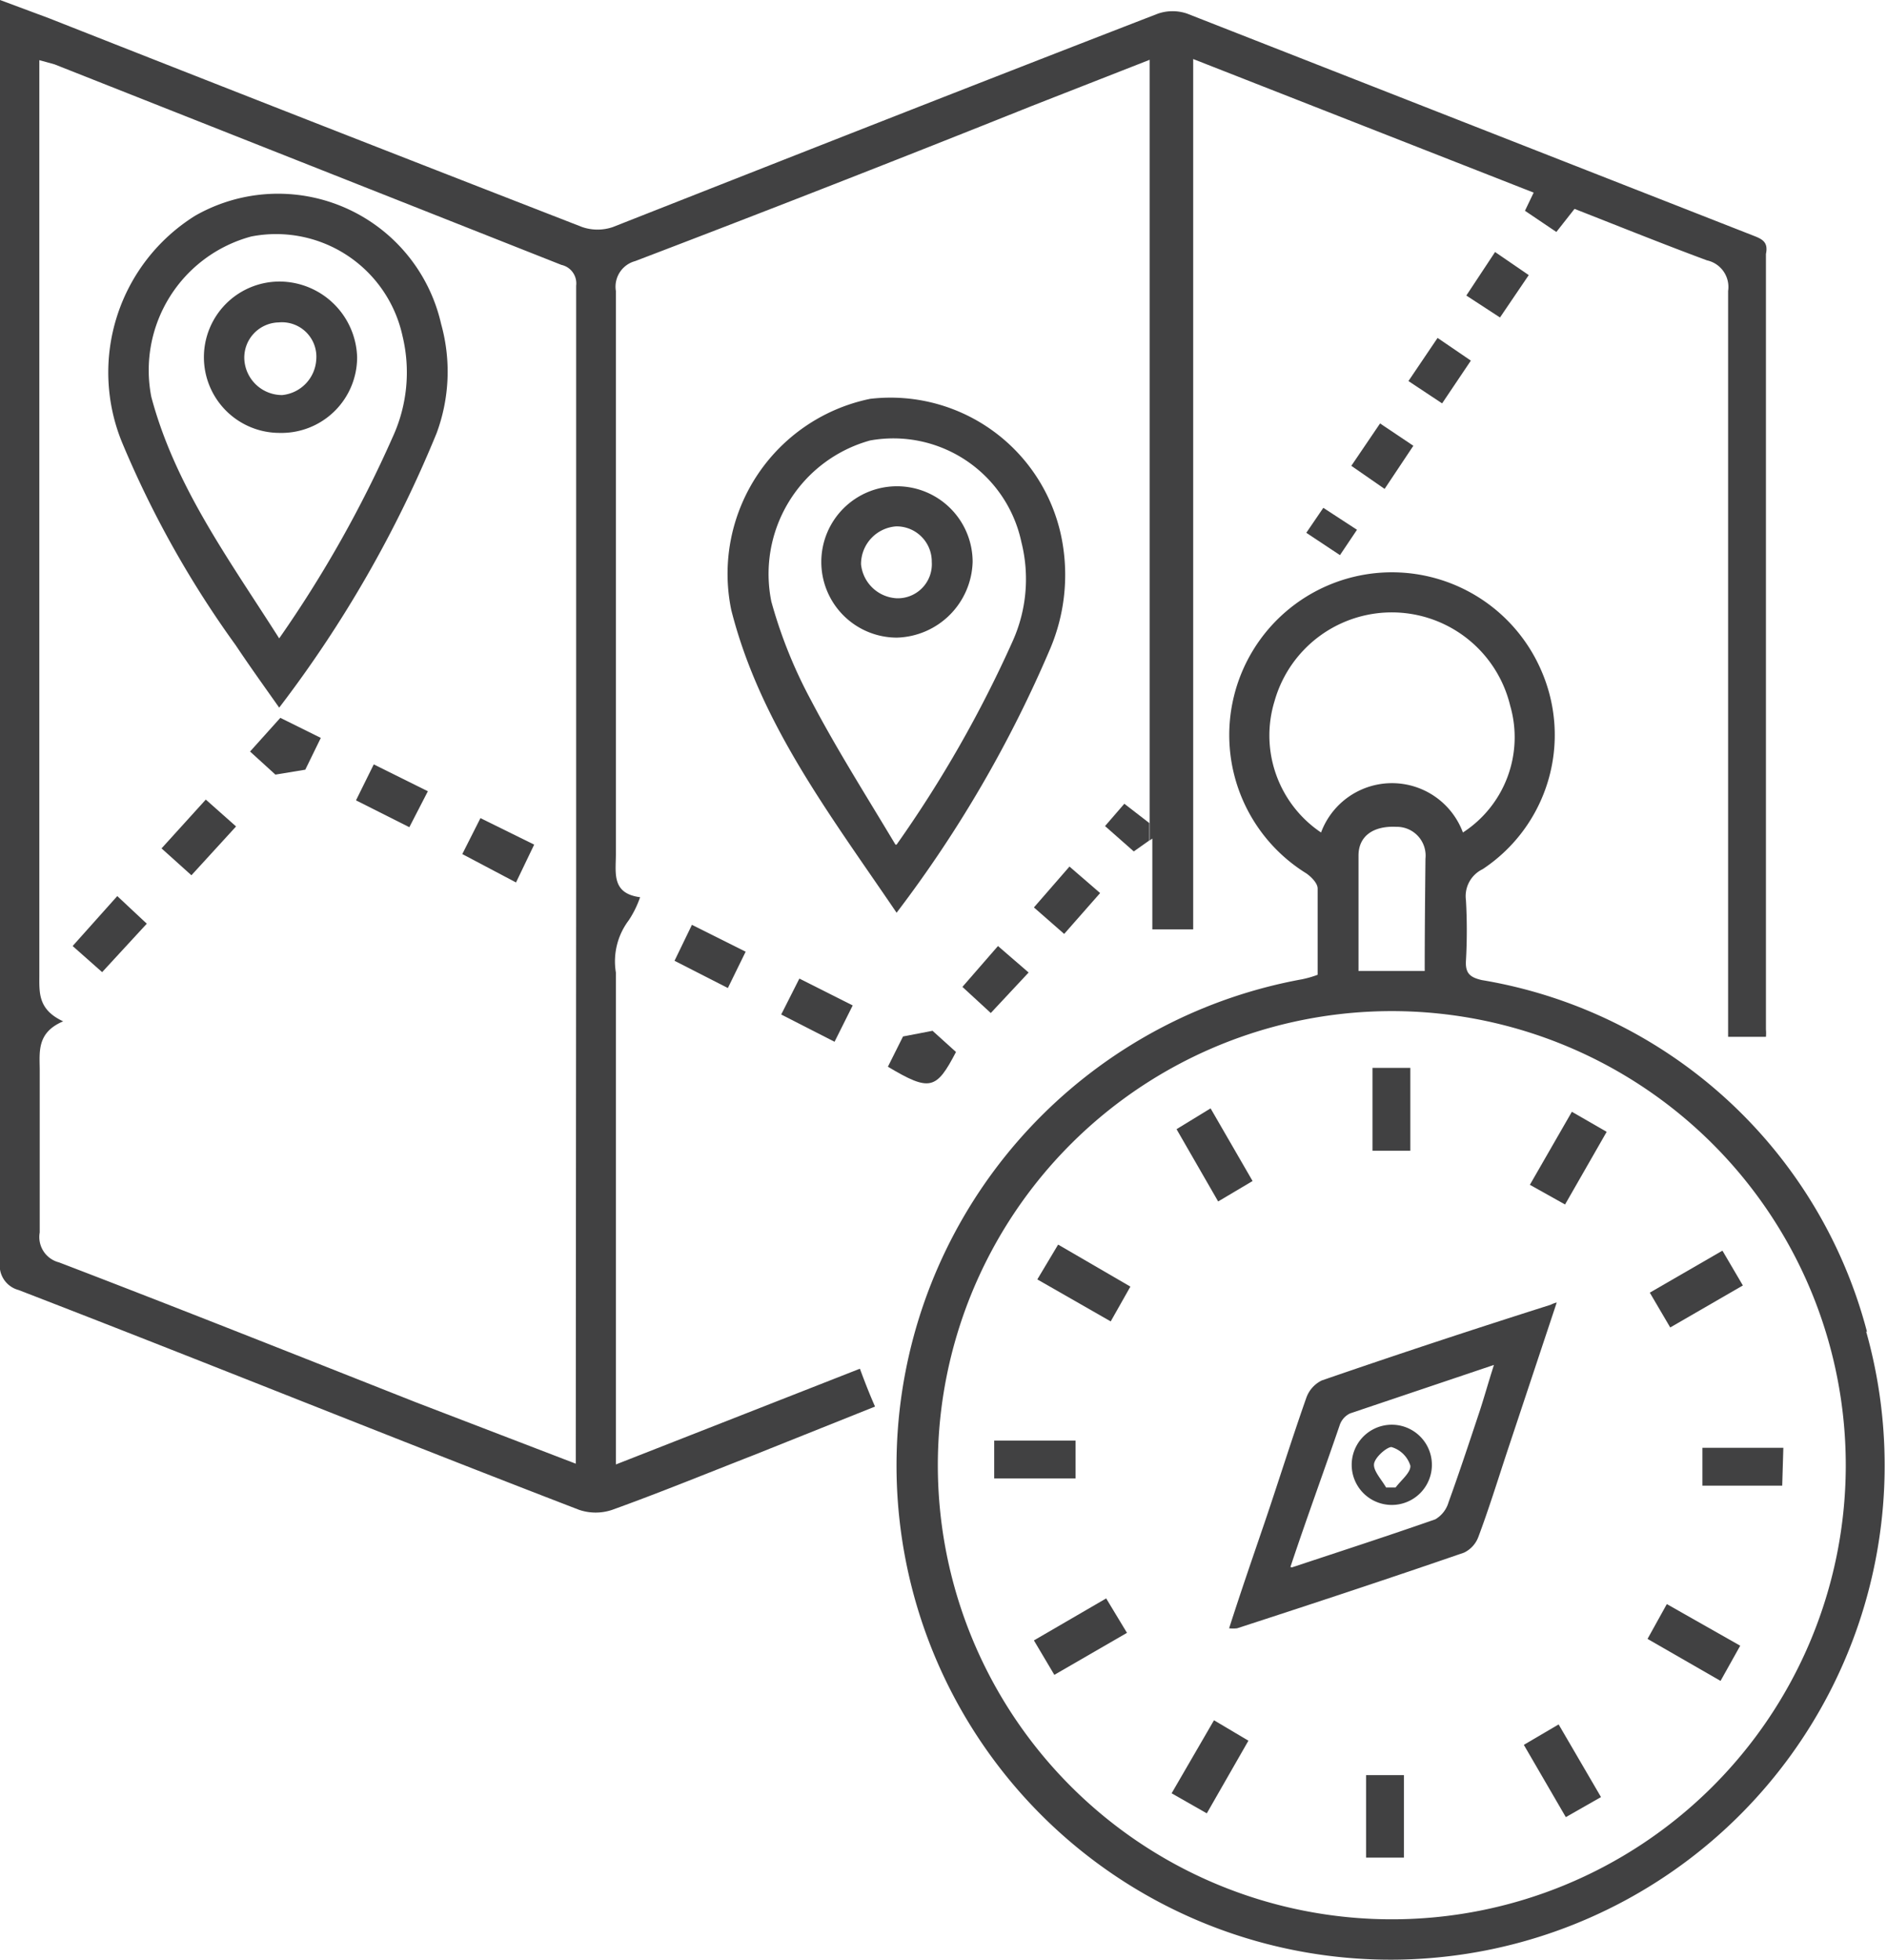 <svg xmlns="http://www.w3.org/2000/svg" viewBox="0 0 49.88 51.8"><defs><style>.cls-1{fill:#414142;}</style></defs><g id="Layer_2" data-name="Layer 2"><g id="Layer_1-2" data-name="Layer 1"><path class="cls-1" d="M29.72,21.24l-.51.59.76.67.41-.29v-.46Z"/><path class="cls-1" d="M46.38,6.24q-7.5-2.94-15-5.88a1.19,1.19,0,0,0-.77,0C25.8,2.22,21,4.11,16.2,6a1.25,1.25,0,0,1-.81,0Q8.34,3.26,1.29.48L0,0V7.15q0,13.1,0,26.19a.67.67,0,0,0,.49.75C5.44,36,10.37,38,15.31,39.9a1.36,1.36,0,0,0,.87,0c1.25-.45,2.47-.95,3.7-1.43l3.25-1.3c-.15-.34-.27-.65-.4-1l-6.45,2.53v-13a1.8,1.8,0,0,1,.34-1.38,2.66,2.66,0,0,0,.3-.61c-.76-.1-.64-.64-.64-1.14,0-5,0-9.92,0-14.88a.7.7,0,0,1,.51-.79q5.24-2,10.46-4.09l3.14-1.23V22.21l.07-.05v2.4h1.08v-23l9,3.53-.23.48.83.56.48-.61c1.2.47,2.34.93,3.5,1.36a.72.72,0,0,1,.56.81c0,6.35,0,12.71,0,19.06,0,.22,0,.43,0,.65h1a1.08,1.08,0,0,0,0-.19q0-10.25,0-20.5C46.74,6.42,46.61,6.33,46.38,6.24ZM15.22,38v.68L11,37.06c-3.14-1.24-6.28-2.49-9.44-3.7a.69.69,0,0,1-.51-.79c0-1.42,0-2.85,0-4.28,0-.48-.09-1,.62-1.3-.67-.31-.63-.76-.63-1.22q0-11.74,0-23.5V1.59l.4.11L14.84,7a.5.5,0,0,1,.39.55q0,7.88,0,15.75Z"/><path class="cls-1" d="M49.35,35.19A12.68,12.68,0,0,0,39.17,25.9c-.3-.07-.44-.17-.42-.51a14.23,14.23,0,0,0,0-1.6.79.79,0,0,1,.44-.82,4.25,4.25,0,0,0,1.56-5.23,4.3,4.3,0,1,0-6.22,5.34c.13.09.3.26.3.4,0,.76,0,1.51,0,2.28a2.72,2.72,0,0,1-.42.12,13.06,13.06,0,1,0,14.92,9.31ZM33.69,18.53a3.22,3.22,0,0,1,6.23.12A3,3,0,0,1,38.67,22a2,2,0,0,0-3.75,0A3.09,3.09,0,0,1,33.69,18.53Zm4,7.13H35.91c0-1,0-2,0-3.05,0-.53.41-.79,1-.76a.76.76,0,0,1,.77.84C37.67,23.67,37.66,24.65,37.66,25.66Zm-.9,25.06a12,12,0,1,1,12-11.93A12,12,0,0,1,36.76,50.72Z"/><path class="cls-1" d="M23.7,24.12c-1.75-2.58-3.61-5-4.37-8A4.72,4.72,0,0,1,23,10.54a4.61,4.61,0,0,1,5.1,3.9,5,5,0,0,1-.33,2.68A32.5,32.5,0,0,1,23.7,24.12Zm0-1.8a31.88,31.88,0,0,0,3.07-5.38A4,4,0,0,0,27,14.33a3.46,3.46,0,0,0-4-2.69,3.66,3.66,0,0,0-2.61,4.26,12.5,12.5,0,0,0,1.05,2.61C22.1,19.77,22.88,21,23.67,22.32Z"/><path class="cls-1" d="M19.24,26.11l-1.41-.72.46-.95,1.42.71Z"/><path class="cls-1" d="M22.06,27.53l-1.41-.72.48-.95,1.41.71Z"/><path class="cls-1" d="M23.87,27.39l.78-.15.62.56c-.52,1-.69,1.05-1.8.39Z"/><path class="cls-1" d="M25.44,26.08,26.38,25l.81.7-1,1.07Z"/><path class="cls-1" d="M29.08,23.6l-.95,1.08-.8-.7.94-1.08Z"/><path class="cls-1" d="M36.6,12.92l-.88-.61.76-1.12.88.59Z"/><path class="cls-1" d="M39.52,6.66l.89.61-.76,1.12-.89-.58Z"/><path class="cls-1" d="M38.88,9.53l-.76,1.13-.89-.59L38,8.93Z"/><path class="cls-1" d="M34.53,14.08l.45-.66.89.58-.45.67Z"/><path class="cls-1" d="M7.38,18.7c-.41-.58-.79-1.11-1.15-1.65a26.6,26.6,0,0,1-3-5.35,4.88,4.88,0,0,1,1.93-6,4.42,4.42,0,0,1,6.5,2.86,4.68,4.68,0,0,1-.12,2.89A31.6,31.6,0,0,1,7.38,18.7Zm0-1.83a31.54,31.54,0,0,0,3-5.32,4.09,4.09,0,0,0,.26-2.67,3.42,3.42,0,0,0-4-2.63A3.66,3.66,0,0,0,4,10.49C4.63,12.85,6.05,14.78,7.38,16.87Z"/><path class="cls-1" d="M5.06,23.13l-.79-.71,1.17-1.29.8.71Z"/><path class="cls-1" d="M2.7,25.69,1.92,25,3.1,23.68l.78.73Z"/><path class="cls-1" d="M12.22,22.57l.48-.95,1.42.7-.48,1Z"/><path class="cls-1" d="M11.31,20.91l-.49.95-1.41-.71.47-.95Z"/><path class="cls-1" d="M7.28,20.47l-.67-.61.8-.89,1.07.53-.41.84Z"/><path class="cls-1" d="M41.15,34.42l-1.33,4c-.24.73-.47,1.47-.74,2.19a.75.75,0,0,1-.38.42c-2,.69-4,1.35-6,2a1,1,0,0,1-.21,0c.32-1,.63-1.89.95-2.83s.71-2.18,1.09-3.26a.81.81,0,0,1,.41-.46c2-.69,4-1.35,6.05-2A.75.75,0,0,1,41.15,34.42Zm-7,7c1.33-.44,2.56-.84,3.79-1.27a.77.77,0,0,0,.35-.45c.29-.8.56-1.62.83-2.43.12-.37.22-.73.37-1.2l-3.8,1.28a.53.53,0,0,0-.28.32C35,38.87,34.55,40.09,34.11,41.41Z"/><path class="cls-1" d="M47.11,39.26H45v-1h2.14Z"/><path class="cls-1" d="M26.28,39.07v-1h2.15v1Z"/><path class="cls-1" d="M27.42,33.81l.55-.92L29.88,34l-.52.92Z"/><path class="cls-1" d="M33,46l-1.1,1.92-.93-.53,1.12-1.93Z"/><path class="cls-1" d="M32,29.29l1.11,1.92-.91.54L31.1,29.84Z"/><path class="cls-1" d="M42.32,47.49l-.93.53-1.11-1.91.92-.54Z"/><path class="cls-1" d="M44.06,42.39,46,43.49l-.52.93-1.93-1.11Z"/><path class="cls-1" d="M27.87,44.26l-.54-.91,1.91-1.11.55.91Z"/><path class="cls-1" d="M45.53,33.05l.54.92-1.92,1.11-.54-.92Z"/><path class="cls-1" d="M41.55,29.38l.92.53-1.1,1.92-.93-.52Z"/><path class="cls-1" d="M37.28,30.41h-1V28.22h1Z"/><path class="cls-1" d="M37.11,46.91v2.18h-1V46.91Z"/><path class="cls-1" d="M21.71,14.85a2,2,0,0,1,2-2,2,2,0,0,1,2,2,2.06,2.06,0,0,1-2,2A2,2,0,0,1,21.71,14.85Zm2.92,0a.93.93,0,0,0-.94-.94,1,1,0,0,0-.93,1,1,1,0,0,0,.94.9A.9.9,0,0,0,24.63,14.85Z"/><path class="cls-1" d="M7.39,11.44a2,2,0,0,1-2-2,2,2,0,0,1,2-2,2.06,2.06,0,0,1,2.05,2A2,2,0,0,1,7.39,11.44Zm0-2.92a.93.93,0,0,0-.93,1,1,1,0,0,0,1,.92,1,1,0,0,0,.9-.94A.91.91,0,0,0,7.37,8.52Z"/><path class="cls-1" d="M37.85,38.71a1.06,1.06,0,1,1-2.12,0,1.06,1.06,0,0,1,2.12,0Zm-1.21.6h.25c.14-.19.41-.4.39-.58a.74.74,0,0,0-.5-.49c-.12,0-.44.27-.46.45S36.52,39.1,36.64,39.31Z"/></g></g></svg>